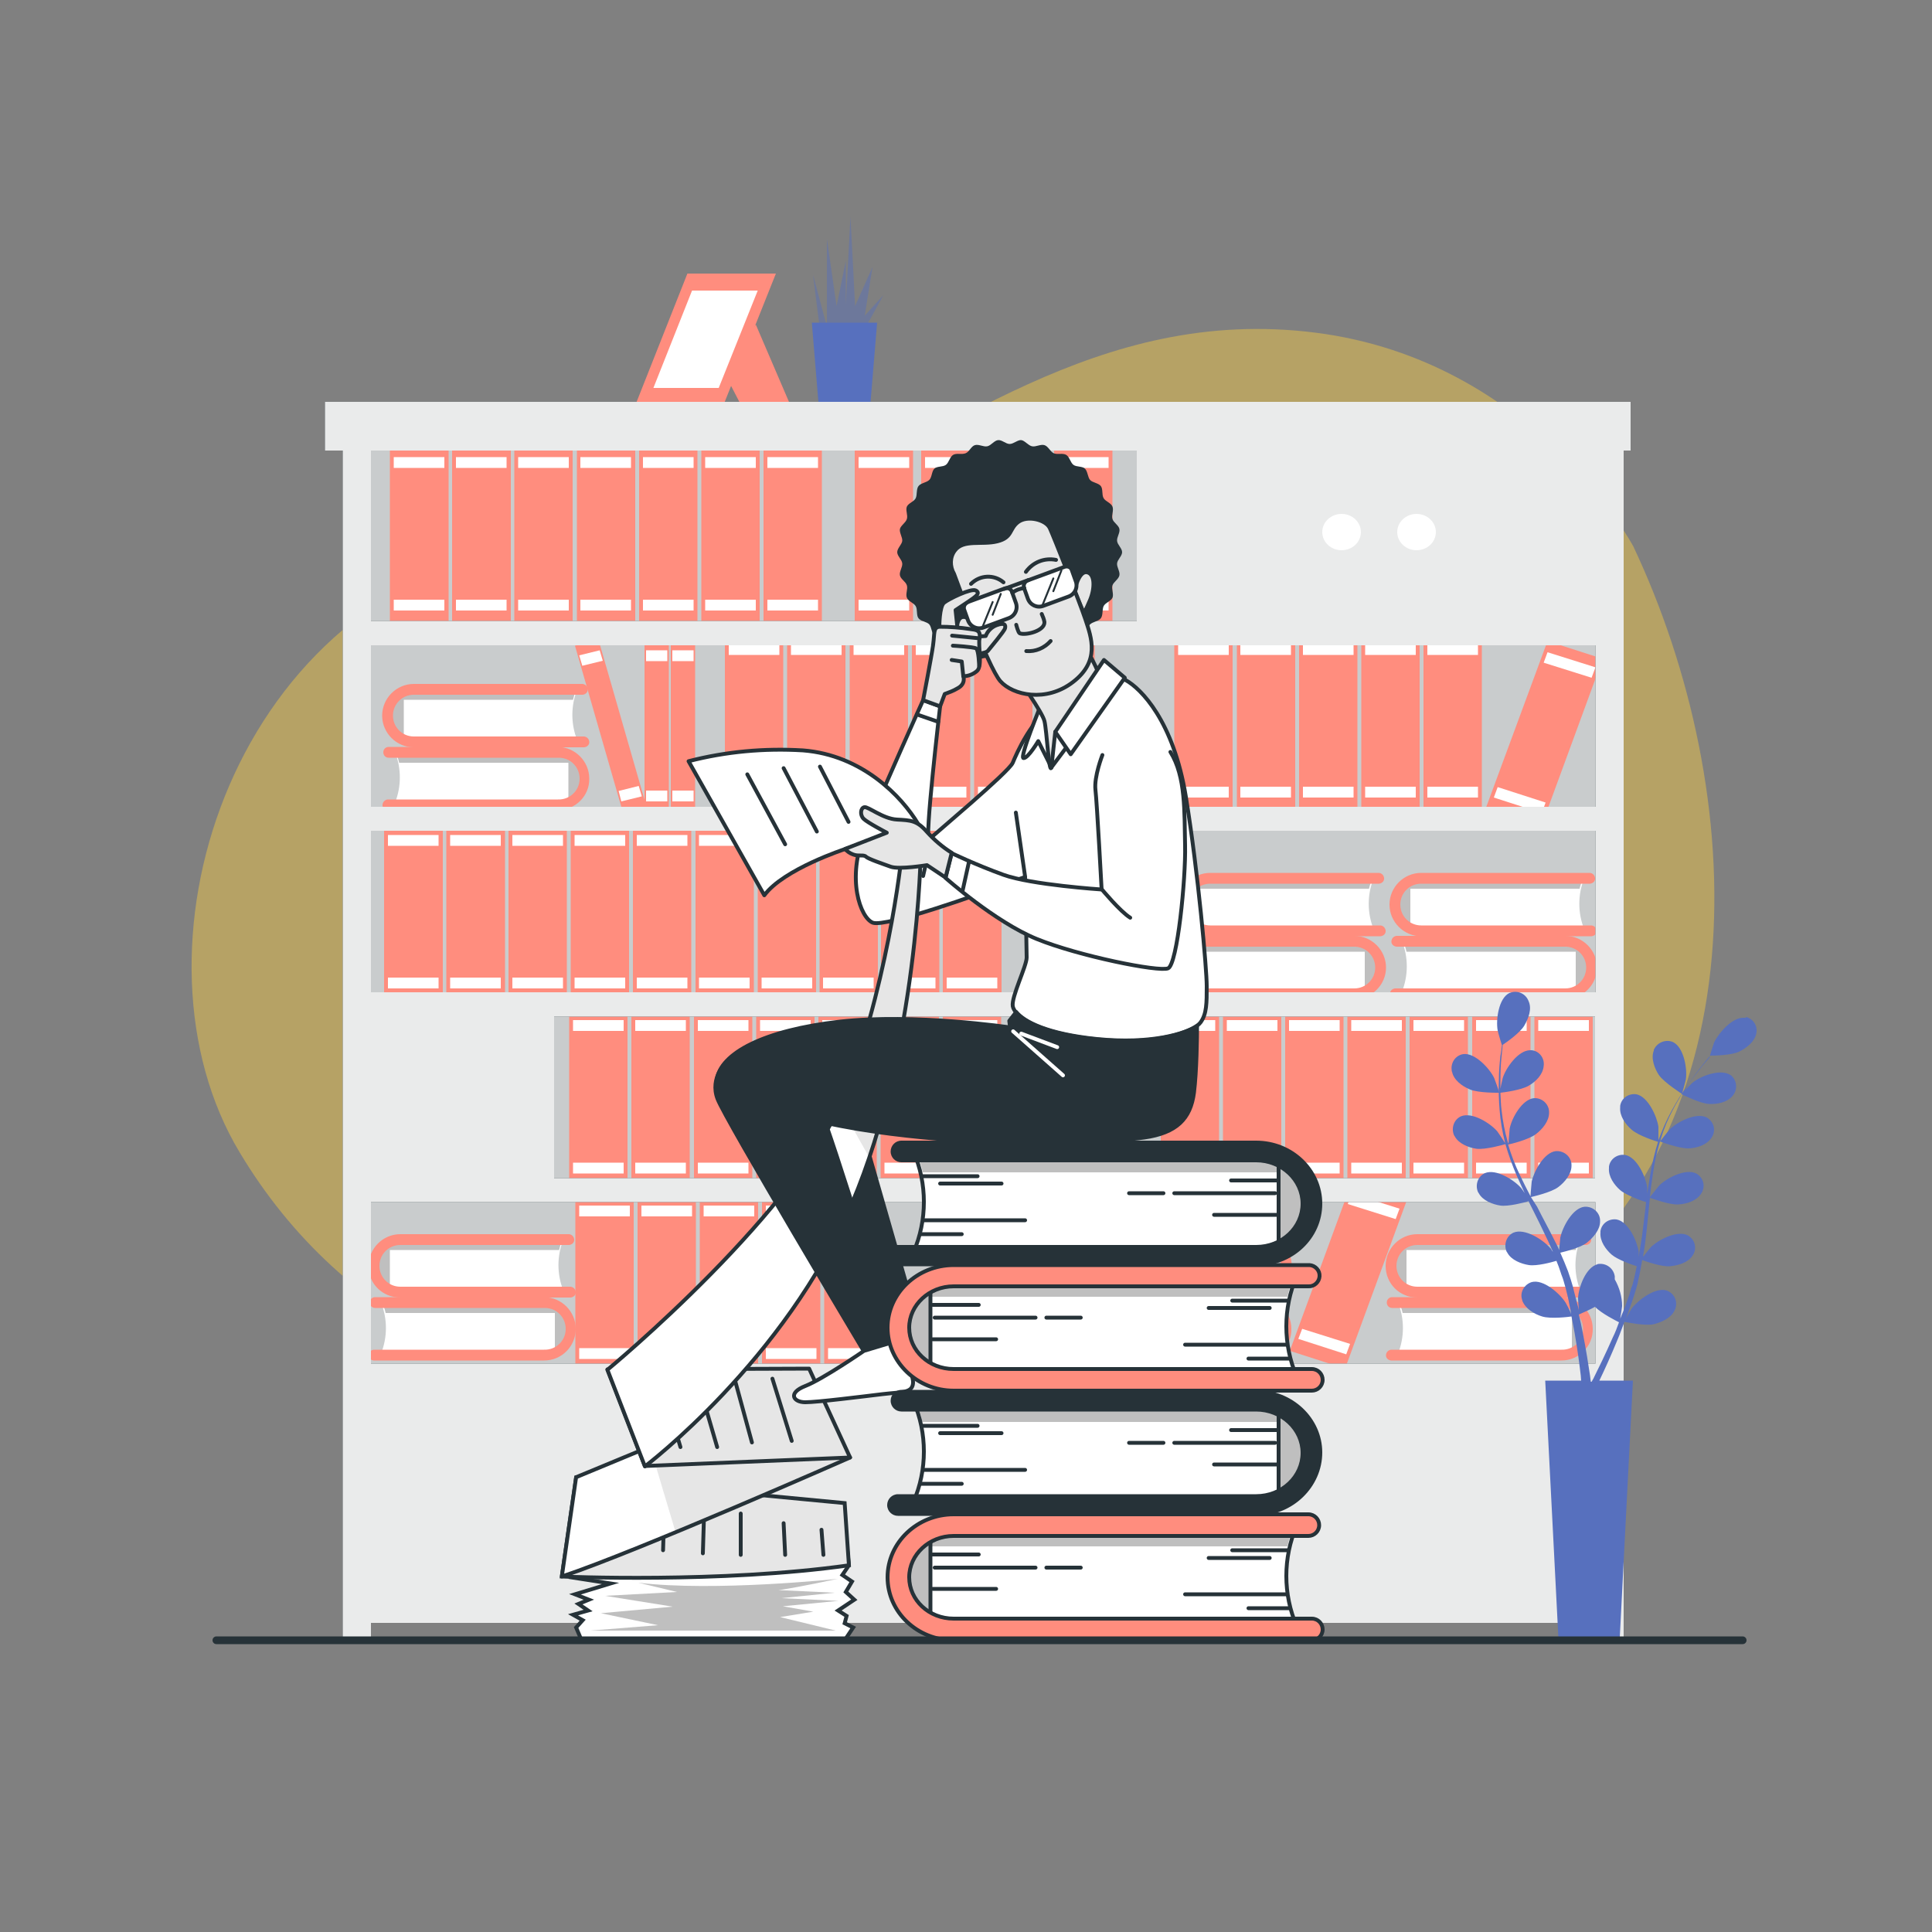<?xml version="1.0" encoding="utf-8"?>
<!-- Generator: Adobe Illustrator 25.0.0, SVG Export Plug-In . SVG Version: 6.00 Build 0)  -->
<svg version="1.1" id="Calque_1" xmlns="http://www.w3.org/2000/svg" xmlns:xlink="http://www.w3.org/1999/xlink" x="0px" y="0px"
	 viewBox="0 0 500 500" style="enable-background:new 0 0 500 500;" xml:space="preserve">
<rect x="0" y="0" width="500" height="500" fill="#808080" stroke="none"/>
<style type="text/css">
	.st0{opacity:0.43;fill:#FDCF41;enable-background:new    ;}
	.st1{opacity:0.45;fill:#5770BE;enable-background:new    ;}
	.st2{fill:#5770BE;}
	.st3{fill:#FF8D7E;}
	.st4{fill:#FFFFFF;}
	.st5{fill:#263238;}
	.st6{opacity:0.75;fill:#FFFFFF;enable-background:new    ;}
	.st7{opacity:0.25;enable-background:new    ;}
	.st8{opacity:0.9;fill:#FFFFFF;enable-background:new    ;}
	.st9{fill:#FFFFFF;stroke:#263238;stroke-linecap:round;stroke-miterlimit:10;}
	.st10{clip-path:url(#SVGID_2_);}
	.st11{opacity:0.1;enable-background:new    ;}
	.st12{fill:none;stroke:#263238;stroke-linecap:round;stroke-miterlimit:10;}
	.st13{fill:none;stroke:#263238;stroke-linecap:round;stroke-linejoin:round;}
	.st14{clip-path:url(#SVGID_4_);}
	.st15{clip-path:url(#SVGID_6_);}
	.st16{fill:#263238;stroke:#263238;stroke-linecap:round;stroke-linejoin:round;}
	.st17{fill:#FFFFFF;stroke:#263238;stroke-linecap:round;stroke-linejoin:round;}
	.st18{clip-path:url(#SVGID_8_);}
	.st19{clip-path:url(#SVGID_10_);}
	.st20{clip-path:url(#SVGID_12_);}
	.st21{clip-path:url(#SVGID_14_);}
	.st22{fill:none;stroke:#263238;stroke-width:0.5;stroke-linecap:round;stroke-linejoin:round;}
	.st23{clip-path:url(#SVGID_16_);}
	.st24{clip-path:url(#SVGID_18_);}
	.st25{clip-path:url(#SVGID_20_);}
	.st26{clip-path:url(#SVGID_22_);}
	.st27{fill:none;stroke:#FFFFFF;stroke-linecap:round;stroke-linejoin:round;}
	.st28{clip-path:url(#SVGID_24_);}
	.st29{fill:#FF8D7E;stroke:#263238;stroke-linecap:round;stroke-linejoin:round;}
	.st30{fill:none;stroke:#263238;stroke-width:2;stroke-linecap:round;stroke-linejoin:round;}
</style>
<g id="freepik--background-simple--inject-483">
	<path class="st0" d="M422.7,141.4c0,0-25.6-48.1-82.2-55.3s-96.1,27.6-137.7,45.5c-21.8,9.3-46.7,5.7-69.8,10.2
		c-74,14.4-101.9,105-71,156.4c26.7,44.6,73.7,67.8,145.2,73.1s121.7,11.6,185.7-32.1S452.6,204.7,422.7,141.4z"/>
</g>
<g id="freepik--Bookshelf--inject-483">
	<polygon class="st1" points="212.4,86.9 210.4,71.1 214,84.5 214,61.8 216.5,79.2 218.9,67.5 218.9,78.8 220.1,56.1 221.3,79.2 
		225.8,69.1 223.8,81.7 228.6,76.4 221.7,89 	"/>
	<polygon class="st2" points="225.3,104 211.8,104 210.1,83.5 227,83.5 	"/>
	<polygon class="st3" points="195.6,84 204.4,104.5 191.6,104.5 187.2,96 	"/>
	<polygon class="st3" points="200.8,70.8 177.9,70.8 164.4,104.9 187.2,104.9 	"/>
	<polygon class="st4" points="196.1,75.2 179.1,75.2 169.1,100.4 186,100.4 	"/>
	<rect x="91.8" y="110.8" class="st5" width="325.2" height="260.7"/>
	<rect x="91.8" y="110.8" class="st6" width="325.2" height="260.7"/>
	<rect x="100.9" y="115.5" class="st3" width="15.2" height="46.1"/>
	<rect x="101.9" y="118.3" class="st4" width="13.1" height="2.8"/>
	<rect x="101.9" y="155.2" class="st4" width="13.1" height="2.8"/>
	<rect x="117" y="115.5" class="st3" width="15.2" height="46.1"/>
	<rect x="118" y="118.3" class="st4" width="13.1" height="2.8"/>
	<rect x="118" y="155.2" class="st4" width="13.1" height="2.8"/>
	<rect x="133.1" y="115.5" class="st3" width="15.1" height="46.1"/>
	<rect x="134.1" y="118.3" class="st4" width="13.1" height="2.8"/>
	<rect x="134.1" y="155.2" class="st4" width="13.1" height="2.8"/>
	<rect x="149.3" y="115.5" class="st3" width="15.1" height="46.1"/>
	<rect x="150.2" y="118.3" class="st4" width="13.1" height="2.8"/>
	<rect x="150.2" y="155.2" class="st4" width="13.1" height="2.8"/>
	<rect x="165.4" y="115.5" class="st3" width="15.1" height="46.1"/>
	<rect x="166.4" y="118.3" class="st4" width="13.1" height="2.8"/>
	<rect x="166.4" y="155.2" class="st4" width="13.1" height="2.8"/>
	<rect x="181.5" y="115.5" class="st3" width="15.1" height="46.1"/>
	<rect x="182.5" y="118.3" class="st4" width="13.1" height="2.8"/>
	<rect x="182.5" y="155.2" class="st4" width="13.1" height="2.8"/>
	<rect x="187.6" y="164" class="st3" width="15.1" height="46.1"/>
	<rect x="188.6" y="166.7" class="st4" width="13.1" height="2.8"/>
	<rect x="188.6" y="203.6" class="st4" width="13.1" height="2.8"/>
	<rect x="203.7" y="164" class="st3" width="15.1" height="46.1"/>
	<rect x="204.7" y="166.7" class="st4" width="13.1" height="2.8"/>
	<rect x="204.7" y="203.6" class="st4" width="13.1" height="2.8"/>
	<rect x="219.9" y="164" class="st3" width="15.1" height="46.1"/>
	<rect x="220.9" y="166.7" class="st4" width="13.1" height="2.8"/>
	<rect x="220.9" y="203.6" class="st4" width="13.1" height="2.8"/>
	<rect x="236" y="164" class="st3" width="15.1" height="46.1"/>
	<rect x="237" y="166.7" class="st4" width="13.1" height="2.8"/>
	<rect x="237" y="203.6" class="st4" width="13.1" height="2.8"/>
	<rect x="252.1" y="164" class="st3" width="15.1" height="46.1"/>
	<rect x="253.1" y="166.7" class="st4" width="13.1" height="2.8"/>
	<rect x="253.1" y="203.6" class="st4" width="13.1" height="2.8"/>
	<rect x="268.2" y="164" class="st3" width="15.1" height="46.1"/>
	<rect x="269.2" y="166.7" class="st4" width="13.1" height="2.8"/>
	<rect x="269.2" y="203.6" class="st4" width="13.1" height="2.8"/>
	<rect x="303.9" y="164" class="st3" width="15.1" height="46.1"/>
	<rect x="304.9" y="166.7" class="st4" width="13.1" height="2.8"/>
	<rect x="304.9" y="203.6" class="st4" width="13.1" height="2.8"/>
	<rect x="320.1" y="164" class="st3" width="15.1" height="46.1"/>
	<rect x="321" y="166.7" class="st4" width="13.1" height="2.8"/>
	<rect x="321" y="203.6" class="st4" width="13.1" height="2.8"/>
	<rect x="336.2" y="164" class="st3" width="15.1" height="46.1"/>
	<rect x="337.2" y="166.7" class="st4" width="13.1" height="2.8"/>
	<rect x="337.2" y="203.6" class="st4" width="13.1" height="2.8"/>
	<rect x="352.3" y="164" class="st3" width="15.1" height="46.1"/>
	<rect x="353.3" y="166.7" class="st4" width="13.1" height="2.8"/>
	<rect x="353.3" y="203.6" class="st4" width="13.1" height="2.8"/>
	<rect x="368.4" y="164" class="st3" width="15.1" height="46.1"/>
	<rect x="369.4" y="166.7" class="st4" width="13.1" height="2.8"/>
	<rect x="369.4" y="203.6" class="st4" width="13.1" height="2.8"/>
	<polygon class="st3" points="398.8,214.1 384.4,209.5 400.5,165.9 414.8,170.5 	"/>
	<polygon class="st4" points="411.9,175.4 399.5,171.5 400.5,168.8 412.9,172.7 	"/>
	<polygon class="st4" points="399,210.4 386.6,206.4 387.6,203.7 400,207.7 	"/>
	<polygon class="st3" points="348.1,354.2 333.8,349.6 349.8,306 364.1,310.6 	"/>
	<polygon class="st4" points="361.2,315.5 348.8,311.6 349.8,308.9 362.2,312.8 	"/>
	<polygon class="st4" points="348.4,350.5 336,346.5 337,343.9 349.4,347.8 	"/>
	<rect x="197.6" y="115.5" class="st3" width="15.1" height="46.1"/>
	<rect x="198.6" y="118.3" class="st4" width="13.1" height="2.8"/>
	<rect x="198.6" y="155.2" class="st4" width="13.1" height="2.8"/>
	<rect x="99.4" y="213.3" class="st3" width="15.2" height="46.1"/>
	<rect x="100.4" y="216.1" class="st4" width="13.1" height="2.8"/>
	<rect x="100.4" y="253" class="st4" width="13.1" height="2.8"/>
	<rect x="115.5" y="213.3" class="st3" width="15.2" height="46.1"/>
	<rect x="116.5" y="216.1" class="st4" width="13.1" height="2.8"/>
	<rect x="116.5" y="253" class="st4" width="13.1" height="2.8"/>
	<rect x="131.6" y="213.3" class="st3" width="15.1" height="46.1"/>
	<rect x="132.6" y="216.1" class="st4" width="13.1" height="2.8"/>
	<rect x="132.6" y="253" class="st4" width="13.1" height="2.8"/>
	<rect x="147.7" y="213.3" class="st3" width="15.1" height="46.1"/>
	<rect x="148.7" y="216.1" class="st4" width="13.1" height="2.8"/>
	<rect x="148.7" y="253" class="st4" width="13.1" height="2.8"/>
	<rect x="163.8" y="213.3" class="st3" width="15.1" height="46.1"/>
	<rect x="164.8" y="216.1" class="st4" width="13.1" height="2.8"/>
	<rect x="164.8" y="253" class="st4" width="13.1" height="2.8"/>
	<rect x="148.9" y="309.2" class="st3" width="15.1" height="46.1"/>
	<rect x="149.9" y="312" class="st4" width="13.1" height="2.8"/>
	<rect x="149.9" y="348.9" class="st4" width="13.1" height="2.8"/>
	<rect x="165" y="309.2" class="st3" width="15.1" height="46.1"/>
	<rect x="166" y="312" class="st4" width="13.1" height="2.8"/>
	<rect x="166" y="348.9" class="st4" width="13.1" height="2.8"/>
	<rect x="181.1" y="309.2" class="st3" width="15.1" height="46.1"/>
	<rect x="182.1" y="312" class="st4" width="13.1" height="2.8"/>
	<rect x="182.1" y="348.9" class="st4" width="13.1" height="2.8"/>
	<rect x="197.2" y="309.2" class="st3" width="15.1" height="46.1"/>
	<rect x="198.2" y="312" class="st4" width="13.1" height="2.8"/>
	<rect x="198.2" y="348.9" class="st4" width="13.1" height="2.8"/>
	<rect x="213.3" y="309.2" class="st3" width="15.1" height="46.1"/>
	<rect x="214.3" y="312" class="st4" width="13.1" height="2.8"/>
	<rect x="214.3" y="348.9" class="st4" width="13.1" height="2.8"/>
	<rect x="180" y="213.3" class="st3" width="15.1" height="46.1"/>
	<rect x="180.9" y="216.1" class="st4" width="13.1" height="2.8"/>
	<rect x="180.9" y="253" class="st4" width="13.1" height="2.8"/>
	<rect x="196.1" y="213.3" class="st3" width="15.1" height="46.1"/>
	<rect x="197.1" y="216.1" class="st4" width="13.1" height="2.8"/>
	<rect x="197.1" y="253" class="st4" width="13.1" height="2.8"/>
	<rect x="212.1" y="213.3" class="st3" width="15.1" height="46.1"/>
	<rect x="213" y="216.1" class="st4" width="13.1" height="2.8"/>
	<rect x="213" y="253" class="st4" width="13.1" height="2.8"/>
	<rect x="228" y="213.3" class="st3" width="15.1" height="46.1"/>
	<rect x="229" y="216.1" class="st4" width="13.1" height="2.8"/>
	<rect x="229" y="253" class="st4" width="13.1" height="2.8"/>
	<polygon class="st3" points="285.7,256.4 271.2,260.5 257,216.3 271.5,212.3 	"/>
	<polygon class="st4" points="272.2,217.9 259.7,221.4 258.8,218.7 271.3,215.2 	"/>
	<polygon class="st4" points="283.6,253.3 271.1,256.8 270.2,254.1 282.8,250.6 	"/>
	<rect x="244" y="213.3" class="st3" width="15.2" height="46.1"/>
	<rect x="245" y="216.1" class="st4" width="13.1" height="2.8"/>
	<rect x="245" y="253" class="st4" width="13.1" height="2.8"/>
	<rect x="147.3" y="261.3" class="st3" width="15.1" height="46.1"/>
	<rect x="148.3" y="264" class="st4" width="13.1" height="2.8"/>
	<rect x="148.3" y="300.9" class="st4" width="13.1" height="2.8"/>
	<rect x="163.4" y="261.3" class="st3" width="15.1" height="46.1"/>
	<rect x="164.4" y="264" class="st4" width="13.1" height="2.8"/>
	<rect x="164.4" y="300.9" class="st4" width="13.1" height="2.8"/>
	<rect x="179.6" y="261.3" class="st3" width="15.1" height="46.1"/>
	<rect x="180.6" y="264" class="st4" width="13.1" height="2.8"/>
	<rect x="180.6" y="300.9" class="st4" width="13.1" height="2.8"/>
	<rect x="195.7" y="261.3" class="st3" width="15.1" height="46.1"/>
	<rect x="196.7" y="264" class="st4" width="13.1" height="2.8"/>
	<rect x="196.7" y="300.9" class="st4" width="13.1" height="2.8"/>
	<rect x="211.8" y="261.3" class="st3" width="15.1" height="46.1"/>
	<rect x="212.8" y="264" class="st4" width="13.1" height="2.8"/>
	<rect x="212.8" y="300.9" class="st4" width="13.1" height="2.8"/>
	<rect x="227.9" y="261.3" class="st3" width="15.1" height="46.1"/>
	<rect x="228.9" y="264" class="st4" width="13.1" height="2.8"/>
	<rect x="228.9" y="300.9" class="st4" width="13.1" height="2.8"/>
	<rect x="244" y="261.3" class="st3" width="15.1" height="46.1"/>
	<rect x="245" y="264" class="st4" width="13.1" height="2.8"/>
	<rect x="245" y="300.9" class="st4" width="13.1" height="2.8"/>
	<rect x="300.4" y="261.3" class="st3" width="15.1" height="46.1"/>
	<rect x="301.4" y="264" class="st4" width="13.1" height="2.8"/>
	<rect x="301.4" y="300.9" class="st4" width="13.1" height="2.8"/>
	<rect x="316.5" y="261.3" class="st3" width="15.1" height="46.1"/>
	<rect x="317.5" y="264" class="st4" width="13.1" height="2.8"/>
	<rect x="317.5" y="300.9" class="st4" width="13.1" height="2.8"/>
	<rect x="332.6" y="261.3" class="st3" width="15.1" height="46.1"/>
	<rect x="333.6" y="264" class="st4" width="13.1" height="2.8"/>
	<rect x="333.6" y="300.9" class="st4" width="13.1" height="2.8"/>
	<rect x="348.7" y="261.3" class="st3" width="15.1" height="46.1"/>
	<rect x="349.7" y="264" class="st4" width="13.1" height="2.8"/>
	<rect x="349.7" y="300.9" class="st4" width="13.1" height="2.8"/>
	<rect x="364.8" y="261.3" class="st3" width="15.1" height="46.1"/>
	<rect x="365.8" y="264" class="st4" width="13.1" height="2.8"/>
	<rect x="365.8" y="300.9" class="st4" width="13.1" height="2.8"/>
	<rect x="381" y="261.3" class="st3" width="15.1" height="46.1"/>
	<rect x="382" y="264" class="st4" width="13.1" height="2.8"/>
	<rect x="382" y="300.9" class="st4" width="13.1" height="2.8"/>
	<rect x="397.1" y="261.3" class="st3" width="15.1" height="46.1"/>
	<rect x="398.1" y="264" class="st4" width="13.1" height="2.8"/>
	<rect x="398.1" y="300.9" class="st4" width="13.1" height="2.8"/>
	<rect x="221.2" y="115.5" class="st3" width="15.1" height="46.1"/>
	<rect x="222.2" y="118.3" class="st4" width="13.1" height="2.8"/>
	<rect x="222.2" y="155.2" class="st4" width="13.1" height="2.8"/>
	<rect x="238.4" y="115.5" class="st3" width="15.1" height="46.1"/>
	<rect x="239.4" y="118.3" class="st4" width="13.1" height="2.8"/>
	<rect x="239.4" y="155.2" class="st4" width="13.1" height="2.8"/>
	<rect x="255.6" y="115.5" class="st3" width="15.1" height="46.1"/>
	<rect x="256.6" y="118.3" class="st4" width="13.1" height="2.8"/>
	<rect x="256.6" y="155.2" class="st4" width="13.1" height="2.8"/>
	<rect x="272.8" y="115.5" class="st3" width="15.1" height="46.1"/>
	<rect x="273.8" y="118.3" class="st4" width="13.1" height="2.8"/>
	<rect x="273.8" y="155.2" class="st4" width="13.1" height="2.8"/>
	<polygon class="st3" points="167.5,209.4 161.4,210.9 148.8,167.1 154.9,165.6 	"/>
	<polygon class="st4" points="156,171 150.7,172.3 149.9,169.6 155.2,168.3 	"/>
	<polygon class="st4" points="166.1,206.1 160.8,207.4 160.1,204.7 165.3,203.4 	"/>
	<rect x="166.8" y="165.6" class="st3" width="6.3" height="45.4"/>
	<rect x="167.2" y="168.3" class="st4" width="5.5" height="2.8"/>
	<rect x="167.2" y="204.6" class="st4" width="5.5" height="2.8"/>
	<rect x="173.6" y="165.6" class="st3" width="6.3" height="45.4"/>
	<rect x="174" y="168.3" class="st4" width="5.5" height="2.8"/>
	<rect x="174" y="204.6" class="st4" width="5.5" height="2.8"/>
	<path class="st4" d="M102.2,194.6c1.7,4.2,1.7,9,0,13.2h43.9c0,0,5.4-1.4,5.4-6.6c-0.7-2.9-2.6-5.2-5.3-6.5L102.2,194.6z"/>
	<path class="st7" d="M148.1,195.8c-1.9-1.1-3.7-1-5.9-1h-4.1h-10.8l-21-0.1c-0.3,0-3.8,0.3-3.9,0c0.4,0.9,0.7,1.8,0.9,2.7h43.8v10
		c2.6-1,4.3-3.4,4.4-6.2c0.1-2.2-1-4.2-2.9-5.2L148.1,195.8z"/>
	<path class="st3" d="M144.4,209.7h-44.1c-0.8-0.1-1.4-0.7-1.3-1.5c0.1-0.7,0.6-1.2,1.3-1.3h44.1c3,0.1,5.5-2.2,5.6-5.2
		s-2.2-5.5-5.2-5.6c-0.2,0-0.3,0-0.5,0h-43.7c-0.8,0-1.4-0.6-1.4-1.4c0-0.8,0.6-1.4,1.4-1.4l0,0h43.7c4.5,0,8.2,3.7,8.2,8.2
		C152.6,206,148.9,209.6,144.4,209.7z"/>
	<path class="st4" d="M149.4,178.4c-1.7,4.2-1.7,9,0,13.2h-43.9c0,0-5.4-1.4-5.4-6.6c0.7-2.9,2.6-5.2,5.3-6.5L149.4,178.4z"/>
	<path class="st7" d="M103.4,179.5c1.9-1.1,3.7-1,5.9-1h4.2h10.8l21-0.1c0.3,0,3.8,0.3,3.9,0c-0.4,0.9-0.7,1.8-0.9,2.7h-43.8v10.1
		c-2.6-1-4.3-3.4-4.4-6.2c-0.1-2.2,1-4.2,2.9-5.2L103.4,179.5z"/>
	<path class="st3" d="M107.1,193.4h44.1c0.8-0.1,1.4-0.7,1.3-1.5c-0.1-0.7-0.6-1.2-1.3-1.3h-44.1c-3,0-5.4-2.4-5.4-5.4
		s2.4-5.4,5.4-5.4h43.7c0.8-0.1,1.4-0.7,1.3-1.5c-0.1-0.7-0.6-1.2-1.3-1.3h-43.7c-4.5,0-8.2,3.7-8.2,8.2
		C98.9,189.7,102.6,193.4,107.1,193.4z"/>
	<path class="st4" d="M362.8,243.5c1.7,4.2,1.7,9,0,13.2h43.9c0,0,5.4-1.4,5.4-6.6c-0.7-2.9-2.6-5.2-5.3-6.5L362.8,243.5z"/>
	<path class="st7" d="M408.8,244.7c-1.9-1.1-3.7-1-5.9-1h-4.1H388l-21-0.1c-0.3,0-3.8,0.3-3.9,0c0.4,0.9,0.7,1.8,0.9,2.7h43.8v10
		c2.6-1,4.3-3.4,4.4-6.2c0.1-2.2-1-4.2-2.9-5.2L408.8,244.7z"/>
	<path class="st3" d="M405.1,258.6H361c-0.8-0.1-1.4-0.7-1.3-1.5c0.1-0.7,0.6-1.2,1.3-1.3h44.1c3,0,5.4-2.4,5.4-5.4
		s-2.4-5.4-5.4-5.4h-43.7c-0.8-0.1-1.4-0.7-1.3-1.5c0.1-0.7,0.6-1.2,1.3-1.3h43.7c4.5,0,8.2,3.7,8.2,8.2
		C413.3,254.9,409.6,258.5,405.1,258.6L405.1,258.6z"/>
	<path class="st4" d="M410,227.3c-1.7,4.2-1.7,9,0,13.2h-43.9c0,0-5.4-1.4-5.4-6.6c0.7-2.9,2.6-5.2,5.3-6.5L410,227.3z"/>
	<path class="st7" d="M364,228.4c1.9-1.1,3.7-1,5.9-1h4.1h10.8l21-0.1c0.3,0,3.8,0.3,3.9,0c-0.4,0.9-0.7,1.8-0.9,2.7H365v10.1
		c-2.6-1-4.3-3.4-4.4-6.2c-0.1-2.2,1-4.2,2.9-5.2L364,228.4z"/>
	<path class="st3" d="M367.8,242.3h44.1c0.8-0.1,1.4-0.7,1.3-1.5c-0.1-0.7-0.6-1.2-1.3-1.3h-44.1c-3,0-5.4-2.4-5.4-5.4
		s2.4-5.4,5.4-5.4h43.7c0.8-0.1,1.4-0.7,1.3-1.5c-0.1-0.7-0.6-1.2-1.3-1.3h-43.7c-4.5,0-8.2,3.7-8.2,8.2
		C359.6,238.6,363.3,242.3,367.8,242.3z"/>
	<path class="st4" d="M361.8,337.1c1.7,4.2,1.7,9,0,13.2h43.9c0,0,5.4-1.4,5.4-6.6c-0.7-2.9-2.6-5.2-5.3-6.5L361.8,337.1z"/>
	<path class="st7" d="M407.8,338.2c-1.9-1.1-3.7-1-5.9-1h-4.2H387l-21-0.1c-0.4,0-3.8,0.3-3.9,0c0.4,0.9,0.7,1.8,0.9,2.7h43.8v10.1
		c2.6-1,4.3-3.4,4.4-6.2c0.1-2.2-1-4.2-2.9-5.2L407.8,338.2z"/>
	<path class="st3" d="M404.1,352.1H360c-0.8-0.1-1.4-0.7-1.3-1.5c0.1-0.7,0.6-1.2,1.3-1.3h44.1c3,0.1,5.5-2.2,5.6-5.2
		s-2.2-5.5-5.2-5.6c-0.2,0-0.3,0-0.5,0h-43.7c-0.8,0-1.4-0.6-1.4-1.4s0.6-1.4,1.4-1.4H404c4.5,0,8.2,3.7,8.2,8.2
		C412.3,348.4,408.6,352.1,404.1,352.1L404.1,352.1z"/>
	<path class="st4" d="M409,320.8c-1.7,4.2-1.7,9,0,13.2h-43.9c0,0-5.4-1.4-5.4-6.6c0.7-2.8,2.6-5.2,5.3-6.4L409,320.8z"/>
	<path class="st7" d="M363,321.9c1.9-1.1,3.7-1,5.9-1h4.1h10.8l21-0.1c0.3,0,3.8,0.3,3.9,0c-0.4,0.9-0.7,1.8-0.9,2.7H364v10.1
		c-2.6-1-4.3-3.4-4.4-6.2c-0.1-2.2,1-4.2,2.9-5.2L363,321.9z"/>
	<path class="st3" d="M366.8,335.8h44.1c0.8-0.1,1.4-0.7,1.3-1.5c-0.1-0.7-0.6-1.2-1.3-1.3h-44.1c-3,0-5.4-2.4-5.4-5.4
		s2.4-5.4,5.4-5.4l0,0h43.7c0.8-0.1,1.4-0.7,1.3-1.5c-0.1-0.7-0.6-1.2-1.3-1.3h-43.7c-4.5,0-8.2,3.7-8.2,8.2
		C358.6,332.2,362.2,335.8,366.8,335.8L366.8,335.8z"/>
	<path class="st4" d="M283.9,337.1c1.7,4.2,1.7,9,0,13.2h43.9c0,0,5.4-1.4,5.4-6.6c-0.7-2.9-2.6-5.2-5.3-6.5L283.9,337.1z"/>
	<path class="st7" d="M329.9,338.2c-1.9-1.1-3.7-1-5.9-1h-4.1h-10.8l-21-0.1c-0.4,0-3.8,0.3-3.9,0c0.4,0.9,0.7,1.8,0.9,2.7h43.8
		v10.1c2.6-1,4.3-3.4,4.4-6.2c0.1-2.2-1-4.2-2.9-5.2L329.9,338.2z"/>
	<path class="st3" d="M326.1,352.1H282c-0.8-0.1-1.4-0.7-1.3-1.5c0.1-0.7,0.6-1.2,1.3-1.3h44.1c3,0.1,5.5-2.2,5.6-5.2
		s-2.2-5.5-5.2-5.6c-0.2,0-0.3,0-0.5,0h-43.7c-0.8,0-1.4-0.6-1.4-1.4s0.6-1.4,1.4-1.4H326c4.5,0,8.2,3.7,8.2,8.2
		C334.3,348.4,330.7,352.1,326.1,352.1L326.1,352.1z"/>
	<path class="st4" d="M283.9,320.8c1.7,4.2,1.7,9,0,13.2h43.9c0,0,5.4-1.4,5.4-6.6c-0.7-2.8-2.6-5.2-5.3-6.4L283.9,320.8z"/>
	<path class="st7" d="M329.9,321.9c-1.9-1.1-3.7-1-5.9-1h-4.1h-10.8l-21-0.1c-0.4,0-3.8,0.3-3.9,0c0.4,0.9,0.7,1.8,0.9,2.7h43.8
		v10.1c2.6-1,4.3-3.4,4.4-6.2c0.1-2.2-1-4.2-2.9-5.2L329.9,321.9z"/>
	<path class="st3" d="M326.1,335.8H282c-0.8-0.1-1.4-0.7-1.3-1.5c0.1-0.7,0.6-1.2,1.3-1.3h44.1c3,0,5.4-2.4,5.4-5.4
		s-2.4-5.4-5.4-5.4l0,0h-43.7c-0.8-0.1-1.4-0.7-1.3-1.5c0.1-0.7,0.6-1.2,1.3-1.3h43.7c4.5,0,8.2,3.7,8.2,8.2
		C334.3,332.2,330.7,335.8,326.1,335.8L326.1,335.8z"/>
	<path class="st4" d="M98.6,337.1c1.7,4.2,1.7,9,0,13.2h43.9c0,0,5.4-1.4,5.4-6.6c-0.7-2.9-2.6-5.2-5.3-6.5L98.6,337.1z"/>
	<path class="st7" d="M144.6,338.2c-1.9-1.1-3.7-1-5.9-1h-4.1h-10.8l-21-0.1c-0.3,0-3.8,0.3-3.9,0c0.4,0.9,0.7,1.8,0.9,2.7h43.8
		v10.1c2.6-1,4.3-3.4,4.4-6.2c0.1-2.2-1-4.2-2.9-5.2L144.6,338.2z"/>
	<path class="st3" d="M140.8,352.1H96.7c-0.8-0.1-1.4-0.7-1.3-1.5c0.1-0.7,0.6-1.2,1.3-1.3h44.1c3,0.1,5.5-2.2,5.6-5.2
		s-2.2-5.5-5.2-5.6c-0.2,0-0.3,0-0.5,0H97.1c-0.8,0-1.4-0.6-1.4-1.4s0.6-1.4,1.4-1.4h43.7c4.5,0,8.2,3.7,8.2,8.2
		C149,348.4,145.4,352.1,140.8,352.1L140.8,352.1z"/>
	<path class="st4" d="M145.8,320.8c-1.7,4.2-1.7,9,0,13.2h-43.9c0,0-5.4-1.4-5.4-6.6c0.7-2.9,2.6-5.2,5.3-6.5L145.8,320.8z"/>
	<path class="st7" d="M99.8,321.9c1.9-1.1,3.7-1,5.9-1h4.2h10.8l21-0.1c0.3,0,3.8,0.3,3.9,0c-0.4,0.9-0.7,1.8-0.9,2.7h-43.8v10.1
		c-2.6-1-4.3-3.4-4.4-6.2c-0.1-2.2,1-4.2,2.9-5.2L99.8,321.9z"/>
	<path class="st3" d="M103.6,335.8h44.1c0.8-0.1,1.4-0.7,1.3-1.5c-0.1-0.7-0.6-1.2-1.3-1.3h-44.1c-3,0-5.4-2.4-5.4-5.4
		s2.4-5.4,5.4-5.4l0,0h43.7c0.8-0.1,1.4-0.7,1.3-1.5c-0.1-0.7-0.6-1.2-1.3-1.3h-43.7c-4.5,0-8.2,3.7-8.2,8.2
		C95.3,332.2,99,335.8,103.6,335.8L103.6,335.8z"/>
	<path class="st4" d="M308.3,243.5c1.7,4.2,1.7,9,0,13.2h43.9c0,0,5.4-1.4,5.4-6.6c-0.7-2.9-2.6-5.2-5.3-6.5L308.3,243.5z"/>
	<path class="st7" d="M354.2,244.7c-1.9-1.1-3.7-1-5.9-1h-4.1h-10.8l-21-0.1c-0.3,0-3.7,0.3-3.9,0c0.4,0.9,0.7,1.8,0.9,2.7h43.8v10
		c2.6-1,4.3-3.4,4.4-6.2c0.1-2.2-1-4.2-2.9-5.2L354.2,244.7z"/>
	<path class="st3" d="M350.5,258.6h-44.1c-0.8-0.1-1.4-0.7-1.3-1.5c0.1-0.7,0.6-1.2,1.3-1.3h44.1c3,0,5.4-2.4,5.4-5.4
		s-2.4-5.4-5.4-5.4h-43.7c-0.8-0.1-1.4-0.7-1.3-1.5c0.1-0.7,0.6-1.2,1.3-1.3h43.7c4.5,0,8.2,3.7,8.2,8.2
		C358.7,254.9,355,258.5,350.5,258.6z"/>
	<path class="st4" d="M355.5,227.3c-1.7,4.2-1.7,9,0,13.2h-43.9c0,0-5.4-1.4-5.4-6.6c0.7-2.9,2.6-5.2,5.3-6.5L355.5,227.3z"/>
	<path class="st7" d="M309.5,228.4c1.9-1.1,3.7-1,5.9-1h4.1h10.8l21-0.1c0.3,0,3.7,0.3,3.9,0c-0.4,0.9-0.7,1.8-0.9,2.7h-43.8v10.1
		c-2.6-1-4.3-3.4-4.4-6.2c-0.1-2.2,1-4.2,2.9-5.2L309.5,228.4z"/>
	<path class="st3" d="M313.2,242.3h44.1c0.8-0.1,1.4-0.7,1.3-1.5c-0.1-0.7-0.6-1.2-1.3-1.3h-44.1c-3,0-5.4-2.4-5.4-5.4
		s2.4-5.4,5.4-5.4h43.7c0.8-0.1,1.4-0.7,1.3-1.5c-0.1-0.7-0.6-1.2-1.3-1.3h-43.7c-4.5,0-8.2,3.7-8.2,8.2S308.7,242.3,313.2,242.3z"
		/>
	<path class="st5" d="M422,104H84.1v12.6h4.6v307.5H96V420h316.9v4.1h7.3V116.6h1.8L422,104L422,104z M143.4,263.1h269.4v41.8H143.4
		V263.1z M96,256.8V215h316.9v41.8H96z M96,208.8V167h316.9v41.8H96z M294.2,116.6v44.1H96v-44.1H294.2z M96,352.9v-41.8h316.9v41.8
		H96z"/>
	<path class="st8" d="M422,104H84.1v12.6h4.6v307.5H96V420h316.9v4.1h7.3V116.6h1.8L422,104L422,104z M143.4,263.1h269.4v41.8H143.4
		V263.1z M96,256.8V215h316.9v41.8H96z M96,208.8V167h316.9v41.8H96z M294.2,116.6v44.1H96v-44.1H294.2z M96,352.9v-41.8h316.9v41.8
		H96z"/>
	<ellipse class="st4" cx="347.2" cy="137.7" rx="5" ry="4.7"/>
	<ellipse class="st4" cx="366.6" cy="137.7" rx="5" ry="4.7"/>
</g>
<g id="freepik--Character--inject-483">
	<polygon class="st9" points="219.7,405.1 218,407.6 220.5,409.3 218.9,412 221.1,414 216.9,416.8 219.1,418.2 218.6,420.1 
		220.8,421.2 218.6,424.5 150.5,424.5 149.1,421.2 150.8,419.3 148.3,417.9 152.2,416.8 149.7,415.1 152.4,414 148.8,412.6 
		158,409.8 147.7,408.2 151.1,382.9 218.6,394.5 	"/>
	<path class="st7" d="M216.8,408.6c0,0-32,3.4-51.6,1l10,2.4l-18.6,1l17.5,2.8l-18.6,1.7l14.8,3.1l-17.6,1.4h63.6l-14.4-3.5l8.6-1.4
		l-7.9-1.4l14.4-1.4l-14.8-0.7l13.8-1.4l-14.8-0.7C201.3,411.7,208.9,410.3,216.8,408.6z"/>
	<path class="st4" d="M145.4,408c0,0,41.2,1.8,74.3-2.9l-1.1-16.1l-69.5-6.6L145.4,408z"/>
	<g>
		<g>
			<defs>
				<path id="SVGID_1_" d="M145.4,408c0,0,41.2,1.8,74.3-2.9l-1.1-16.1l-69.5-6.6L145.4,408z"/>
			</defs>
			<clipPath id="SVGID_2_">
				<use xlink:href="#SVGID_1_"  style="overflow:visible;"/>
			</clipPath>
			<g class="st10">
				<path class="st11" d="M145.4,408c0,0,41.2,1.8,74.3-2.9l-1.1-16.1l-69.5-6.6L145.4,408z"/>
			</g>
		</g>
	</g>
	<path class="st12" d="M145.4,408c0,0,41.2,1.8,74.3-2.9l-1.1-16.1l-69.5-6.6L145.4,408z"/>
	<line class="st13" x1="161.7" y1="386.8" x2="160.5" y2="400"/>
	<line class="st13" x1="172" y1="387.6" x2="171.6" y2="401.2"/>
	<line class="st13" x1="182.3" y1="388.9" x2="181.9" y2="402"/>
	<line class="st13" x1="191.7" y1="391.7" x2="191.7" y2="402.4"/>
	<line class="st13" x1="202.8" y1="394.2" x2="203.2" y2="402.4"/>
	<line class="st13" x1="212.6" y1="395.9" x2="213.1" y2="402.4"/>
	<path class="st4" d="M220,377.2c0,0-54.8,24.2-74.6,30.8l3.7-25.7l55.3-22.9L220,377.2z"/>
	<g>
		<g>
			<defs>
				<path id="SVGID_3_" d="M220,377.2c0,0-54.8,24.2-74.6,30.8l3.7-25.7l55.3-22.9L220,377.2z"/>
			</defs>
			<clipPath id="SVGID_4_">
				<use xlink:href="#SVGID_3_"  style="overflow:visible;"/>
			</clipPath>
			<g class="st14">
				<path class="st11" d="M174.8,396.4c21.7-7,45.1-19.2,45.1-19.2l-15.6-17.8l-36.7,12.9L174.8,396.4z"/>
			</g>
		</g>
	</g>
	<path class="st13" d="M220,377.2c0,0-54.8,24.2-74.6,30.8l3.7-25.7l55.3-22.9L220,377.2z"/>
	<polygon class="st4" points="166.9,379.4 220,377.2 209.4,354.2 157.2,354.4 	"/>
	<g>
		<g>
			<defs>
				<polygon id="SVGID_5_" points="166.9,379.4 220,377.2 209.4,354.2 157.2,354.4 				"/>
			</defs>
			<clipPath id="SVGID_6_">
				<use xlink:href="#SVGID_5_"  style="overflow:visible;"/>
			</clipPath>
			<g class="st15">
				<polygon class="st11" points="166.9,379.4 220,377.2 209.4,354.2 157.2,354.4 				"/>
			</g>
		</g>
	</g>
	<polygon class="st13" points="166.9,379.4 220,377.2 209.4,354.2 157.2,354.4 	"/>
	<line class="st13" x1="171.2" y1="358.1" x2="176.1" y2="374.5"/>
	<line class="st13" x1="180.6" y1="357.3" x2="185.6" y2="374.5"/>
	<line class="st13" x1="190.1" y1="356.8" x2="194.6" y2="373.3"/>
	<line class="st13" x1="199.9" y1="356.8" x2="204.9" y2="372.9"/>
	<path class="st16" d="M222.3,289.6l15.9,55.4l-6.4,2.1l-29-62.9C202.9,284.2,213.9,280.6,222.3,289.6z"/>
	<path class="st17" d="M238.2,345c0,0,4.1,6.9,4.1,9.2s-7.4,2-10.8,2.6s-10.6,5.4-13.6,4.1c0,0-1.8-1,0-3.1s10.1-6.1,13.9-10.7
		L238.2,345z"/>
	<path class="st5" d="M290.4,142.9c0,1-1.2,1.9-1.3,2.9s0.8,2.1,0.6,3.1s-1.5,1.7-1.8,2.6s0.4,2.3,0,3.2s-1.9,1.3-2.3,2.2
		s-0.1,2.3-0.7,3.1s-2.1,0.9-2.8,1.6s-0.6,2.2-1.3,2.9s-2.2,0.4-3,1s-1,2.1-1.9,2.6s-2.2,0-3.2,0.4s-1.4,1.8-2.4,2.1
		s-2.2-0.5-3.2-0.3s-1.8,1.5-2.8,1.6s-2-1-3-1s-2.1,1.1-3,1s-1.8-1.4-2.8-1.6s-2.2,0.6-3.2,0.3s-1.5-1.7-2.4-2.1s-2.3,0.1-3.2-0.4
		s-1.1-2-1.9-2.6s-2.3-0.4-3-1s-0.7-2.2-1.3-2.9s-2.2-0.8-2.8-1.6s-0.2-2.2-0.7-3.1s-1.9-1.2-2.3-2.2s0.3-2.2,0-3.2
		s-1.6-1.6-1.8-2.6s0.7-2.1,0.6-3.1s-1.3-1.9-1.3-2.9s1.2-2,1.3-2.9s-0.8-2.2-0.6-3.1s1.5-1.6,1.8-2.6s-0.4-2.3,0-3.2
		s1.9-1.3,2.3-2.2s0.1-2.3,0.7-3.1s2.1-0.9,2.8-1.6s0.6-2.2,1.3-2.9s2.2-0.4,3-1s1-2.1,1.9-2.6s2.2,0,3.2-0.4s1.4-1.8,2.4-2.1
		s2.2,0.5,3.2,0.3c1-0.2,1.8-1.5,2.8-1.6s2,1,3,1s2.1-1.1,3-1s1.8,1.4,2.8,1.6s2.2-0.6,3.2-0.3s1.5,1.7,2.4,2.1s2.3-0.1,3.2,0.4
		s1.1,2,1.9,2.6s2.3,0.3,3,1s0.7,2.2,1.3,2.9s2.2,0.8,2.8,1.6s0.2,2.2,0.7,3.1s1.9,1.2,2.3,2.2s-0.3,2.2,0,3.2s1.6,1.6,1.8,2.6
		s-0.7,2.1-0.6,3.1S290.4,141.9,290.4,142.9z"/>
	<path class="st17" d="M238.9,181.2c0,0-10,22.2-15,34.2s-1.2,22.2,2,23.4c3.4,1.2,27.9-7.5,33.8-9.8c5.5-2.1,5.6-2,5.6-2
		s0.4,18.6,0.4,20.8s-4,10.2-3.6,12.6s5.8,7,21.8,8.6s25.2-2.2,26.8-4.4s1.6-5,1.6-9.4c0-4.4-2.2-29.4-5.4-49s-11.6-28-15.6-30.2
		s-10.8,0.8-17.6,5.4s-10.6,13.6-11.6,16s-20.2,18.4-21.6,19.8s2.8-34.4,2.8-34.4L238.9,181.2z"/>
	<line class="st13" x1="237.3" y1="184.9" x2="242.8" y2="186.8"/>
	<path class="st17" d="M240.5,217.1c-0.3,3.2-0.8,6.4-1.6,9.6"/>
	<line class="st13" x1="265.3" y1="226.9" x2="262.9" y2="210.3"/>
	<path class="st17" d="M269.5,182.2c0,0-5.8,14-4.6,14s3.8-4.4,3.8-4.4l3.4,6.8c0,0,0.6-16,0.2-16.6S270.3,180,269.5,182.2z"/>
	<path class="st4" d="M263.5,175.6c0,0,6.2,8.6,6.8,11s1.2,14,1.8,12s12.2-22.4,12.4-23.4s-3.4-7.4-3.4-7.4s-8,5.8-11.8,6.8
		C267.4,175.1,265.5,175.5,263.5,175.6z"/>
	<g>
		<g>
			<defs>
				<path id="SVGID_7_" d="M263.5,175.6c0,0,6.2,8.6,6.8,11s1.2,14,1.8,12s12.2-22.4,12.4-23.4s-3.4-7.4-3.4-7.4s-8,5.8-11.8,6.8
					C267.4,175.1,265.5,175.5,263.5,175.6z"/>
			</defs>
			<clipPath id="SVGID_8_">
				<use xlink:href="#SVGID_7_"  style="overflow:visible;"/>
			</clipPath>
			<g class="st18">
				<path class="st11" d="M263.5,175.6c0,0,6.2,8.6,6.8,11s1.2,14,1.8,12s12.2-22.4,12.4-23.4s-3.4-7.4-3.4-7.4s-8,5.8-11.8,6.8
					C267.4,175.1,265.5,175.5,263.5,175.6z"/>
			</g>
		</g>
	</g>
	<path class="st13" d="M263.5,175.6c0,0,6.2,8.6,6.8,11s1.2,14,1.8,12s12.2-22.4,12.4-23.4s-3.4-7.4-3.4-7.4s-8,5.8-11.8,6.8
		C267.4,175.1,265.5,175.5,263.5,175.6z"/>
	<polygon class="st17" points="273.1,189.4 272.1,198.6 276.9,192.2 	"/>
	<polygon class="st17" points="273.1,189.4 277.1,195.2 291.1,175.4 285.7,170.8 	"/>
	<path class="st4" d="M278.1,152.9c0,0,1-5.2,3.2-4.8s2,4.4,0.8,7.2c-0.5,1.2-1,2.3-1.6,3.4L278.1,152.9z"/>
	<g>
		<g>
			<defs>
				<path id="SVGID_9_" d="M278.1,152.9c0,0,1-5.2,3.2-4.8s2,4.4,0.8,7.2c-0.5,1.2-1,2.3-1.6,3.4L278.1,152.9z"/>
			</defs>
			<clipPath id="SVGID_10_">
				<use xlink:href="#SVGID_9_"  style="overflow:visible;"/>
			</clipPath>
			<g class="st19">
				<path class="st11" d="M278.1,152.9c0,0,1-5.2,3.2-4.8s2,4.4,0.8,7.2c-0.5,1.2-1,2.3-1.6,3.4L278.1,152.9z"/>
			</g>
		</g>
	</g>
	<path class="st13" d="M278.1,152.9c0,0,1-5.2,3.2-4.8s2,4.4,0.8,7.2c-0.5,1.2-1,2.3-1.6,3.4L278.1,152.9z"/>
	<path class="st4" d="M251.5,160.7c0,0-3.2-3-3.8,1.2s6.2,5,6.2,5L251.5,160.7z"/>
	<g>
		<g>
			<defs>
				<path id="SVGID_11_" d="M251.5,160.7c0,0-3.2-3-3.8,1.2s6.2,5,6.2,5L251.5,160.7z"/>
			</defs>
			<clipPath id="SVGID_12_">
				<use xlink:href="#SVGID_11_"  style="overflow:visible;"/>
			</clipPath>
			<g class="st20">
				<path class="st11" d="M251.5,160.7c0,0-3.2-3-3.8,1.2s6.2,5,6.2,5L251.5,160.7z"/>
			</g>
		</g>
	</g>
	<path class="st13" d="M251.5,160.7c0,0-3.2-3-3.8,1.2s6.2,5,6.2,5L251.5,160.7z"/>
	<path class="st4" d="M246.9,148.5c0,0,8.8,24.2,12,27.8c3.2,3.6,11.8,5.6,18.8,0.2s4.8-11.4,3.2-16.2s-8.2-21.4-9.2-23.6
		s-5.8-3.4-8.2-1.6s-1.4,4-5.4,5s-8.8-0.6-11,2.4C245.8,144.2,245.8,146.6,246.9,148.5z"/>
	<g>
		<g>
			<defs>
				<path id="SVGID_13_" d="M246.9,148.5c0,0,8.8,24.2,12,27.8c3.2,3.6,11.8,5.6,18.8,0.2s4.8-11.4,3.2-16.2s-8.2-21.4-9.2-23.6
					s-5.8-3.4-8.2-1.6s-1.4,4-5.4,5s-8.8-0.6-11,2.4C245.8,144.2,245.8,146.6,246.9,148.5z"/>
			</defs>
			<clipPath id="SVGID_14_">
				<use xlink:href="#SVGID_13_"  style="overflow:visible;"/>
			</clipPath>
			<g class="st21">
				<path class="st11" d="M246.9,148.5c0,0,8.8,24.2,12,27.8c3.2,3.6,11.8,5.6,18.8,0.2s4.8-11.4,3.2-16.2s-8.2-21.4-9.2-23.6
					s-5.8-3.4-8.2-1.6s-1.4,4-5.4,5s-8.8-0.6-11,2.4C245.8,144.2,245.8,146.6,246.9,148.5z"/>
			</g>
		</g>
	</g>
	<path class="st13" d="M246.9,148.5c0,0,8.8,24.2,12,27.8c3.2,3.6,11.8,5.6,18.8,0.2s4.8-11.4,3.2-16.2s-8.2-21.4-9.2-23.6
		s-5.8-3.4-8.2-1.6s-1.4,4-5.4,5s-8.8-0.6-11,2.4C245.8,144.2,245.8,146.6,246.9,148.5z"/>
	<path class="st17" d="M250.5,155.8l9.5-3.5c0.8-0.3,1.7,0.1,1.9,0.9l0,0l1,2.8c0.6,1.6-0.2,3.4-1.9,4l-6.5,2.4
		c-1.6,0.6-3.4-0.2-4-1.9l-1-2.8C249.3,157,249.7,156.1,250.5,155.8L250.5,155.8z"/>
	<path class="st17" d="M266,150.2l9.5-3.5c0.8-0.3,1.7,0.1,1.9,0.9l0,0l1,2.8c0.6,1.6-0.2,3.4-1.9,4l-6.5,2.4
		c-1.6,0.6-3.4-0.2-4-1.9l-1-2.8C264.8,151.3,265.2,150.5,266,150.2L266,150.2L266,150.2z"/>
	<line class="st22" x1="254.1" y1="162.7" x2="256.9" y2="155.8"/>
	<line class="st22" x1="259" y1="153.7" x2="256.9" y2="159.1"/>
	<line class="st22" x1="269.8" y1="156.6" x2="272.6" y2="149.7"/>
	<line class="st22" x1="274.7" y1="147.6" x2="272.6" y2="153"/>
	<line class="st13" x1="259.9" y1="152.4" x2="266.2" y2="150.1"/>
	<path class="st13" d="M262,153.4c0.9-0.7,2-1.1,3.1-1.2"/>
	<path class="st13" d="M265.5,148c1.8-2.5,4.8-3.7,7.8-3.1"/>
	<path class="st13" d="M259.7,150.7c-2.5-2.1-6.1-1.9-8.4,0.4"/>
	<path class="st13" d="M263,161.7c0,0,0.5,2,0.9,2.2c1.5,0.6,6.5-0.6,6.4-2.9c-0.1-0.7-0.4-1.4-0.7-2.1"/>
	<path class="st13" d="M265.6,168.5c2.4,0.2,4.7-0.8,6.3-2.6"/>
	<path class="st4" d="M233.6,219.1c0,0-2.8,31.1-14.2,62.3s-62.2,73.1-62.2,73.1l9.7,25c0,0,36.4-27.5,53.6-68.1
		s17.8-91.4,17.8-91.4L233.6,219.1z"/>
	<g>
		<g>
			<defs>
				<path id="SVGID_15_" d="M233.6,219.1c0,0-2.8,31.1-14.2,62.3s-62.2,73.1-62.2,73.1l9.7,25c0,0,36.4-27.5,53.6-68.1
					s17.8-91.4,17.8-91.4L233.6,219.1z"/>
			</defs>
			<clipPath id="SVGID_16_">
				<use xlink:href="#SVGID_15_"  style="overflow:visible;"/>
			</clipPath>
			<g class="st23">
				<path class="st11" d="M217.4,286.1l7.6,13.5c12.9-38,13.3-79.7,13.3-79.7l-4.7-0.8c0,0-2.8,31.1-14.2,62.3
					C218.9,282.9,218.2,284.5,217.4,286.1z"/>
			</g>
		</g>
	</g>
	<path class="st13" d="M233.6,219.1c0,0-2.8,31.1-14.2,62.3s-62.2,73.1-62.2,73.1l9.7,25c0,0,36.4-27.5,53.6-68.1
		s17.8-91.4,17.8-91.4L233.6,219.1z"/>
	<path class="st16" d="M188,274.8c0,0-4.4,4.1-2.3,9.6s37.8,65.2,37.8,65.2l8.3-1.9c0,0-16.6-54.4-19.7-61.1s-5.6-10.8-7.7-12.3"/>
	<path class="st17" d="M223.6,349.6c0,0-10.6,7.3-15.2,9.1s-3.1,4.2,0,4.2s15-1.5,20-2.1s7.7-0.2,7.9-2.9s-4.4-10.8-4.4-10.8
		L223.6,349.6z"/>
	<path class="st4" d="M243.1,162.2c0,0,0-5.2,1.2-6.2s7-3.8,8.2-3.2s0.2,1.4-0.6,2s-4.6,3.1-4.6,3.1l0.6,5.7L243.1,162.2z"/>
	<g>
		<g>
			<defs>
				<path id="SVGID_17_" d="M243.1,162.2c0,0,0-5.2,1.2-6.2s7-3.8,8.2-3.2s0.2,1.4-0.6,2s-4.6,3.1-4.6,3.1l0.6,5.7L243.1,162.2z"/>
			</defs>
			<clipPath id="SVGID_18_">
				<use xlink:href="#SVGID_17_"  style="overflow:visible;"/>
			</clipPath>
			<g class="st24">
				<path class="st11" d="M243.1,162.2c0,0,0-5.2,1.2-6.2s7-3.8,8.2-3.2s0.2,1.4-0.6,2s-4.6,3.1-4.6,3.1l0.6,5.7L243.1,162.2z"/>
			</g>
		</g>
	</g>
	<path class="st13" d="M243.1,162.2c0,0,0-5.2,1.2-6.2s7-3.8,8.2-3.2s0.2,1.4-0.6,2s-4.6,3.1-4.6,3.1l0.6,5.7L243.1,162.2z"/>
	<path class="st4" d="M252.1,169.2c0,0,3,0,3.6-0.8s4.2-5,4.4-5.8s0-1.6-2.2-0.8c-1.3,0.5-2.3,1.5-2.8,2.8l-2.8,0.2L252.1,169.2z"/>
	<g>
		<g>
			<defs>
				<path id="SVGID_19_" d="M252.1,169.2c0,0,3,0,3.6-0.8s4.2-5,4.4-5.8s0-1.6-2.2-0.8c-1.3,0.5-2.3,1.5-2.8,2.8l-2.8,0.2
					L252.1,169.2z"/>
			</defs>
			<clipPath id="SVGID_20_">
				<use xlink:href="#SVGID_19_"  style="overflow:visible;"/>
			</clipPath>
			<g class="st25">
				<path class="st11" d="M252.1,169.2c0,0,3,0,3.6-0.8s4.2-5,4.4-5.8s0-1.6-2.2-0.8c-1.3,0.5-2.3,1.5-2.8,2.8l-2.8,0.2L252.1,169.2
					z"/>
			</g>
		</g>
	</g>
	<path class="st13" d="M252.1,169.2c0,0,3,0,3.6-0.8s4.2-5,4.4-5.8s0-1.6-2.2-0.8c-1.3,0.5-2.3,1.5-2.8,2.8l-2.8,0.2L252.1,169.2z"
		/>
	<path class="st4" d="M238.9,181.2c0,0,2.2-11.4,2.6-14.4s0-4.4,1.6-4.6c2.7,0,5.4,0.2,8,0.6c1.4,0.2,2.8,0.2,2.4,2.4s0.8,7-0.6,8.4
		c-1,0.9-2.3,1.4-3.6,1.4c0,0,0.8,2-1.6,3.2c-1,0.6-2.1,1-3.2,1.4l-1.2,3.2L238.9,181.2z"/>
	<g>
		<g>
			<defs>
				<path id="SVGID_21_" d="M238.9,181.2c0,0,2.2-11.4,2.6-14.4s0-4.4,1.6-4.6c2.7,0,5.4,0.2,8,0.6c1.4,0.2,2.8,0.2,2.4,2.4
					s0.8,7-0.6,8.4c-1,0.9-2.3,1.4-3.6,1.4c0,0,0.8,2-1.6,3.2c-1,0.6-2.1,1-3.2,1.4l-1.2,3.2L238.9,181.2z"/>
			</defs>
			<clipPath id="SVGID_22_">
				<use xlink:href="#SVGID_21_"  style="overflow:visible;"/>
			</clipPath>
			<g class="st26">
				<path class="st11" d="M238.9,181.2c0,0,2.2-11.4,2.6-14.4s0-4.4,1.6-4.6c2.7,0,5.4,0.2,8,0.6c1.4,0.2,2.8,0.2,2.4,2.4
					s0.8,7-0.6,8.4c-1,0.9-2.3,1.4-3.6,1.4c0,0,0.8,2-1.6,3.2c-1,0.6-2.1,1-3.2,1.4l-1.2,3.2L238.9,181.2z"/>
			</g>
		</g>
	</g>
	<path class="st13" d="M238.9,181.2c0,0,2.2-11.4,2.6-14.4s0-4.4,1.6-4.6c2.7,0,5.4,0.2,8,0.6c1.4,0.2,2.8,0.2,2.4,2.4
		s0.8,7-0.6,8.4c-1,0.9-2.3,1.4-3.6,1.4c0,0,0.8,2-1.6,3.2c-1,0.6-2.1,1-3.2,1.4l-1.2,3.2L238.9,181.2z"/>
	<polyline class="st13" points="249.3,175 248.9,171.2 246.3,170.8 	"/>
	<path class="st13" d="M246.6,167.1c0,0,5.3,0.3,6,0.7s0.8,4.5,0.8,4.5"/>
	<line class="st13" x1="246.4" y1="164.5" x2="253.5" y2="165.2"/>
	<path class="st16" d="M283.9,268.9c-12.9-1.3-18.9-4.5-20.9-7l-1.8,2.3l0.2,1.7c0,0-24.7-3.7-44.1-1.5s-31,8.1-31.8,15.2l10,4.6
		c14.8,8.7,47.6,10.6,59,11.4s33.2,0,41.6-1.2s12-4.8,12.9-11.6c0.7-5.7,0.8-14.4,0.8-17.3C306.8,267.5,298,270.3,283.9,268.9z"/>
	<line class="st27" x1="262.2" y1="266.9" x2="275.1" y2="278.3"/>
	<line class="st27" x1="264.3" y1="267.5" x2="273.6" y2="271"/>
	<path class="st17" d="M218.8,219.7c0,0-16,5.2-21,12L178.2,197c9.7-2.5,19.6-3.4,29.6-2.8c15.4,1.2,25.6,12,29.8,19L218.8,219.7z"
		/>
	<line class="st13" x1="193.4" y1="200.4" x2="203.2" y2="218.5"/>
	<line class="st13" x1="202.8" y1="198.8" x2="211.4" y2="215.2"/>
	<line class="st13" x1="212.2" y1="198.4" x2="219.6" y2="212.7"/>
	<path class="st17" d="M285.3,195.4c0,0-2.2,5.6-1.8,9s1.6,25.8,1.6,25.8s-18.2-1.2-25.4-3.8s-13.4-5.6-13.4-5.6l-1.6,6.4
		c0,0,12.8,11.4,23.6,15.8s31.6,8.6,34,7.6s4.6-23.2,4.4-31.8s0.2-17.8-3.8-24.2"/>
	<line class="st13" x1="250.8" y1="222.9" x2="249.1" y2="230.6"/>
	<path class="st17" d="M285.1,230.1c0,0,4.8,5.8,7.4,7.4"/>
	<path class="st4" d="M246.3,220.7c-2.4-1.5-4.5-3.3-6.4-5.4c-2.6-3-4.2-3-7.8-3.2s-7.4-3.4-8.4-3.2s-1.2,2-0.2,3s6,3.6,6,3.6
		l-10.8,4.2c0.5,0.6,1.2,1.1,2,1.4c1.4,0.6,2.8,0,3.4,0.6s4.2,1.8,6.4,2.6s9.4-0.4,9.4-0.4l4.8,3.2L246.3,220.7z"/>
	<g>
		<g>
			<defs>
				<path id="SVGID_23_" d="M246.3,220.7c-2.4-1.5-4.5-3.3-6.4-5.4c-2.6-3-4.2-3-7.8-3.2s-7.4-3.4-8.4-3.2s-1.2,2-0.2,3s6,3.6,6,3.6
					l-10.8,4.2c0.5,0.6,1.2,1.1,2,1.4c1.4,0.6,2.8,0,3.4,0.6s4.2,1.8,6.4,2.6s9.4-0.4,9.4-0.4l4.8,3.2L246.3,220.7z"/>
			</defs>
			<clipPath id="SVGID_24_">
				<use xlink:href="#SVGID_23_"  style="overflow:visible;"/>
			</clipPath>
			<g class="st28">
				<path class="st11" d="M246.3,220.7c-2.4-1.5-4.5-3.3-6.4-5.4c-2.6-3-4.2-3-7.8-3.2s-7.4-3.4-8.4-3.2s-1.2,2-0.2,3s6,3.6,6,3.6
					l-10.8,4.2c0.5,0.6,1.2,1.1,2,1.4c1.4,0.6,2.8,0,3.4,0.6s4.2,1.8,6.4,2.6s9.4-0.4,9.4-0.4l4.8,3.2L246.3,220.7z"/>
			</g>
		</g>
	</g>
	<path class="st13" d="M246.3,220.7c-2.4-1.5-4.5-3.3-6.4-5.4c-2.6-3-4.2-3-7.8-3.2s-7.4-3.4-8.4-3.2s-1.2,2-0.2,3s6,3.6,6,3.6
		l-10.8,4.2c0.5,0.6,1.2,1.1,2,1.4c1.4,0.6,2.8,0,3.4,0.6s4.2,1.8,6.4,2.6s9.4-0.4,9.4-0.4l4.8,3.2L246.3,220.7z"/>
</g>
<g id="freepik--Books--inject-483">
	<path class="st17" d="M236.4,298c3.6,8.3,3.6,17.8,0,26.1h92.2c0,0,11.4-2.8,11.4-13.1c0,0-2-9.2-11.1-12.8L236.4,298z"/>
	<path class="st7" d="M333,300.2c-4-2.2-7.7-2-12.3-2H312l-22.7-0.1l-44.1-0.1c-0.7,0-7.9,0.6-8.2,0c0.8,1.7,1.4,3.5,1.8,5.4h92.1
		v19.9c5.2-1.9,8.8-6.7,9.1-12.3c0.4-4.5-2.5-8.1-6.1-10.3C333.6,300.5,333.3,300.3,333,300.2z"/>
	<line class="st13" x1="330.9" y1="300.9" x2="330.9" y2="321.5"/>
	<line class="st13" x1="238.9" y1="304.4" x2="253" y2="304.4"/>
	<line class="st13" x1="243.3" y1="306.3" x2="259.2" y2="306.3"/>
	<line class="st13" x1="238.9" y1="315.8" x2="265.3" y2="315.8"/>
	<line class="st13" x1="330.6" y1="305.5" x2="318.6" y2="305.5"/>
	<line class="st13" x1="330" y1="308.8" x2="303.9" y2="308.8"/>
	<line class="st13" x1="301.1" y1="308.8" x2="292.2" y2="308.8"/>
	<line class="st13" x1="314.2" y1="314.4" x2="330.6" y2="314.4"/>
	<line class="st13" x1="238.3" y1="319.4" x2="248.9" y2="319.4"/>
	<path class="st5" d="M325.1,327.7h-92.7c-1.5,0.1-2.8-1.1-2.9-2.6c-0.1-1.5,1.1-2.8,2.6-2.9c0.1,0,0.2,0,0.3,0h92.7
		c6.4,0,11.5-4.8,11.5-10.7s-5.2-10.7-11.5-10.7h-91.8c-1.5,0-2.8-1.2-2.8-2.8c0-1.5,1.2-2.8,2.8-2.8h91.8c9.4,0,17.1,7.3,17.1,16.3
		S334.6,327.7,325.1,327.7z"/>
	<path class="st17" d="M335.6,330.2c-3.6,8.3-3.6,17.8,0,26.1h-92.2c0,0-11.4-2.8-11.4-13.1c0,0,1.9-9.2,11.1-12.8L335.6,330.2z"/>
	<path class="st7" d="M238.9,332.4c4-2.2,7.7-2,12.3-2h8.7l22.7-0.1l44.2-0.1c0.7,0,7.9,0.6,8.2,0c-0.8,1.7-1.4,3.5-1.8,5.4h-92.1
		v19.9c-5.2-1.9-8.8-6.7-9.2-12.2c-0.4-4.5,2.5-8.1,6.1-10.4C238.3,332.7,238.6,332.6,238.9,332.4z"/>
	<line class="st13" x1="240.8" y1="334.6" x2="240.8" y2="352.6"/>
	<line class="st13" x1="333.1" y1="336.6" x2="318.9" y2="336.6"/>
	<line class="st13" x1="328.6" y1="338.5" x2="312.8" y2="338.5"/>
	<line class="st13" x1="333.1" y1="348" x2="306.7" y2="348"/>
	<line class="st13" x1="241.4" y1="337.7" x2="253.3" y2="337.7"/>
	<line class="st13" x1="241.9" y1="341" x2="268" y2="341"/>
	<line class="st13" x1="270.8" y1="341" x2="279.7" y2="341"/>
	<line class="st13" x1="257.8" y1="346.6" x2="241.4" y2="346.6"/>
	<line class="st13" x1="333.6" y1="351.6" x2="323.1" y2="351.6"/>
	<path class="st29" d="M246.8,359.9h92.7c1.5,0,2.8-1.2,2.8-2.8c0-1.5-1.2-2.8-2.8-2.8l0,0h-92.7c-6.4,0-11.5-4.8-11.5-10.7
		s5.2-10.7,11.5-10.7h91.8c1.5,0.1,2.8-1.1,2.9-2.6s-1.1-2.8-2.6-2.9c-0.1,0-0.2,0-0.3,0h-91.8c-9.4,0-17.1,7.3-17.1,16.2
		S237.4,359.9,246.8,359.9z"/>
	<path class="st17" d="M236.4,362.6c3.6,8.3,3.6,17.8,0,26.1h92.2c0,0,11.4-2.8,11.4-13.1c0,0-2-9.2-11.1-12.8L236.4,362.6z"/>
	<path class="st7" d="M333,364.8c-4-2.2-7.7-2-12.3-2H312l-22.7-0.1l-44.2-0.1c-0.7,0-7.9,0.6-8.2,0c0.8,1.7,1.4,3.5,1.8,5.4h92.1
		v19.9c5.2-1.9,8.8-6.7,9.2-12.2c0.4-4.5-2.5-8.1-6.1-10.4C333.6,365.1,333.3,365,333,364.8z"/>
	<line class="st13" x1="330.9" y1="365.5" x2="330.9" y2="386.1"/>
	<line class="st13" x1="238.9" y1="369" x2="253" y2="369"/>
	<line class="st13" x1="243.3" y1="370.9" x2="259.2" y2="370.9"/>
	<line class="st13" x1="238.9" y1="380.4" x2="265.3" y2="380.4"/>
	<line class="st13" x1="330.6" y1="370.1" x2="318.6" y2="370.1"/>
	<line class="st13" x1="330" y1="373.4" x2="303.9" y2="373.4"/>
	<line class="st13" x1="301.1" y1="373.4" x2="292.2" y2="373.4"/>
	<line class="st13" x1="314.2" y1="379" x2="330.6" y2="379"/>
	<line class="st13" x1="238.3" y1="384" x2="248.9" y2="384"/>
	<path class="st5" d="M325.1,392.3h-92.7c-1.5,0-2.8-1.2-2.8-2.8c0-1.5,1.2-2.8,2.8-2.8l0,0h92.7c6.4,0,11.5-4.8,11.5-10.7
		s-5.2-10.7-11.5-10.7h-91.8c-1.5,0-2.8-1.2-2.8-2.8c0-1.5,1.2-2.8,2.8-2.8h91.8c9.4,0,17.1,7.3,17.1,16.2S334.6,392.3,325.1,392.3z
		"/>
	<path class="st17" d="M335.6,394.8c-3.6,8.3-3.6,17.8,0,26.1h-92.2c0,0-11.4-2.8-11.4-13.1c0,0,1.9-9.2,11.1-12.8L335.6,394.8z"/>
	<path class="st7" d="M238.9,397c4-2.2,7.7-2,12.3-2h8.7l22.7-0.1l44.2-0.1c0.7,0,7.9,0.6,8.2,0c-0.8,1.7-1.4,3.5-1.8,5.4h-92.1v20
		c-5.2-1.9-8.8-6.7-9.2-12.2c-0.4-4.5,2.5-8.1,6.1-10.4C238.3,397.3,238.6,397.2,238.9,397z"/>
	<line class="st13" x1="240.8" y1="399.2" x2="240.8" y2="417.3"/>
	<line class="st13" x1="333.1" y1="401.2" x2="318.9" y2="401.2"/>
	<line class="st13" x1="328.6" y1="403.2" x2="312.8" y2="403.2"/>
	<line class="st13" x1="333.1" y1="412.6" x2="306.7" y2="412.6"/>
	<line class="st13" x1="241.4" y1="402.3" x2="253.3" y2="402.3"/>
	<line class="st13" x1="241.9" y1="405.7" x2="268" y2="405.7"/>
	<line class="st13" x1="270.8" y1="405.7" x2="279.7" y2="405.7"/>
	<line class="st13" x1="257.8" y1="411.2" x2="241.4" y2="411.2"/>
	<line class="st13" x1="333.6" y1="416.2" x2="323.1" y2="416.2"/>
	<path class="st29" d="M246.8,424.5h92.7c1.5,0,2.8-1.2,2.8-2.8c0-1.5-1.2-2.8-2.8-2.8l0,0h-92.7c-6.4,0-11.5-4.8-11.5-10.7
		s5.2-10.7,11.5-10.7h91.8c1.5,0,2.8-1.2,2.8-2.8c0-1.5-1.2-2.8-2.8-2.8h-91.8c-9.4,0-17.1,7.3-17.1,16.3S237.4,424.5,246.8,424.5z"
		/>
</g>
<g id="freepik--Plants--inject-483">
	<path class="st2" d="M380.3,281.9c2.2,1,7.6,0.9,7.7,0.9s-1.2-3.6-1.3-3.8c-1.2-2.5-5-6.6-8-6.2c-2,0.3-3.3,2.2-3,4.2
		c0,0.1,0,0.3,0.1,0.4C376.2,279.5,378.4,281.1,380.3,281.9z"/>
	<path class="st2" d="M451.5,263.4c-3.1-0.3-6.7,3.9-7.9,6.4c-0.1,0.2-1.2,3.8-1.2,3.8h0.1c-0.6,0.7-1.2,1.4-1.9,2.2
		c-1.2,1.5-2.5,3.2-3.9,5.1c-1.5,2.1-2.8,4.2-4,6.4c-1.4,2.5-2.5,5.1-3.5,7.8v0.1c0-0.9,0-3.5,0-3.6c-0.4-2.7-2.7-7.8-5.7-8.4
		c-2-0.3-3.9,1-4.2,3c0,0.1,0,0.3,0,0.4c-0.2,2.2,1.4,4.4,2.9,5.7c1.7,1.6,6.5,3.1,6.9,3.2c-0.9,2.8-1.5,5.6-2,8.4
		c-0.3,1.7-0.5,3.3-0.8,5c0-0.8,0-1.5,0-1.6c-0.4-2.7-2.6-7.8-5.7-8.4c-2-0.3-3.9,1-4.2,3c0,0.1,0,0.3,0,0.4
		c-0.2,2.2,1.4,4.4,2.9,5.7s5.6,2.8,6.7,3.1l-0.2,1.9c-0.4,3.1-0.7,6.2-1.2,9.2c-0.2,1.1-0.4,2.1-0.5,3.2c0-0.7,0-1.3,0-1.4
		c-0.4-2.7-2.6-7.8-5.7-8.4c-2-0.3-3.9,1-4.2,3c0,0.1,0,0.3,0,0.4c-0.2,2.2,1.4,4.4,2.9,5.7s5.2,2.6,6.5,3c-0.2,1.1-0.5,2.1-0.7,3.2
		c-0.2,0.7-0.3,1.4-0.6,2.1s-0.4,1.4-0.6,2c-0.5,1.3-0.9,2.6-1.4,3.8c-0.3,0.9-0.7,1.7-1,2.5c0.2-1.1,0.5-3.1,0.5-3.3
		c0-2.4-0.7-4.8-1.9-6.9c0-0.3,0-0.5,0-0.8c-0.3-2-2.1-3.4-4.1-3.2c-0.1,0-0.3,0-0.4,0.1c-3,0.8-4.9,6-5,8.8c0,0.2,0.1,1.9,0.2,3.1
		c-0.1-0.6-0.3-1.3-0.5-2c-0.3-1.3-0.7-2.6-1-4l-0.6-2c-0.2-0.7-0.5-1.4-0.7-2.1c-0.6-1.6-1.3-3.2-2-4.8c1.2-0.3,5.3-1.3,6.9-2.6
		s3.4-3.3,3.4-5.5c0.1-2-1.5-3.7-3.6-3.8c-0.1,0-0.3,0-0.4,0c-3.1,0.3-5.7,5.2-6.3,8c0,0.2-0.2,2.1-0.3,3.2c-0.4-1-0.9-1.9-1.4-2.9
		c-1.4-2.8-2.9-5.5-4.3-8.3l-1.6-2.5c0.4-0.1,5.3-1.2,7.1-2.6c1.6-1.2,3.4-3.3,3.4-5.5c0.1-2-1.5-3.7-3.6-3.8c-0.1,0-0.3,0-0.4,0
		c-3.1,0.3-5.7,5.2-6.3,7.9c0,0.2-0.3,3.1-0.3,3.8c-1-1.9-1.9-3.7-2.8-5.6c-1.2-2.5-2.2-5.1-3-7.8c0.2,0,5.3-1.2,7.2-2.7
		c1.6-1.2,3.4-3.3,3.4-5.5c0.1-2-1.5-3.7-3.5-3.8c-0.1,0-0.3,0-0.4,0c-3.1,0.3-5.8,5.2-6.3,7.9c0,0.2-0.3,3.3-0.3,3.9l-0.2-0.5
		c-0.8-2.7-1.3-5.5-1.6-8.2c-0.2-1.5-0.2-3-0.3-4.5c1-0.1,5.4-0.7,7.3-1.8s3.7-2.9,3.9-5.1c0.3-2-1.1-3.9-3.1-4.1
		c-0.1,0-0.3,0-0.4,0c-3.1,0-6.3,4.6-7.1,7.2c0,0.1-0.4,1.6-0.6,2.8c0-0.6,0-1.3,0-2c0-2.3,0.1-4.5,0.3-6.4c0.1-1.1,0.2-2,0.3-3
		c0.9-0.6,4.5-3.1,5.6-5s2-4.3,1.1-6.3c-0.7-1.9-2.8-2.9-4.7-2.2c-0.1,0-0.2,0.1-0.3,0.1c-2.8,1.4-3.5,7-3,9.7
		c0,0.2,1.1,3.9,1.1,3.8l0,0c-0.1,0.9-0.2,1.8-0.4,2.8c-0.2,1.9-0.4,4-0.4,6.4c-0.1,2.5,0,5.1,0.2,7.6c0.2,2.8,0.7,5.6,1.4,8.4v0.1
		c-0.5-0.8-1.9-2.9-2-3c-1.8-2.1-6.5-5.1-9.4-3.9c-1.8,0.8-2.6,3-1.8,4.9c0.1,0.1,0.1,0.2,0.2,0.3c1,1.9,3.6,2.9,5.6,3.2
		c2.3,0.3,7.2-1.1,7.5-1.2c0.8,2.8,1.8,5.5,2.9,8.1c0.7,1.5,1.4,3.1,2.1,4.6c-0.4-0.6-0.8-1.2-0.9-1.3c-1.8-2.1-6.5-5.1-9.4-3.9
		c-1.8,0.8-2.6,3-1.8,4.9c0.1,0.1,0.1,0.2,0.2,0.3c1,1.9,3.6,2.9,5.6,3.2s6.2-0.8,7.3-1.1l0.9,1.8c1.4,2.8,2.8,5.6,4.1,8.4
		c0.5,1,0.9,2,1.3,2.9c-0.4-0.6-0.7-1.1-0.8-1.1c-1.8-2.1-6.5-5.1-9.4-3.9c-1.8,0.8-2.6,3-1.8,4.9c0.1,0.1,0.1,0.2,0.2,0.3
		c1,1.9,3.6,2.9,5.6,3.2s5.8-0.7,7.1-1.1c0.4,1,0.8,2,1.1,3c0.2,0.7,0.5,1.3,0.7,2s0.4,1.4,0.6,2.1c0.3,1.3,0.7,2.7,0.9,4
		c0.2,0.9,0.4,1.8,0.5,2.6c-0.4-1-1.4-2.9-1.5-3c-1.5-2.3-5.7-6-8.7-5.2c-1.9,0.6-3.1,2.6-2.5,4.5c0,0.1,0.1,0.3,0.1,0.4
		c0.8,2,3.1,3.4,5.1,4c2.2,0.7,7,0.1,7.6,0c0.3,1.4,0.5,2.8,0.8,4.2c0.8,4.6,1.3,8.5,1.6,11.1c0,0.5,0.1,0.9,0.1,1.3h-9.3l3.4,66.4
		h15.9l3.4-66.4h-8.7c0.1-0.1,0.1-0.3,0.2-0.4c1.2-2.5,2.8-6,4.6-10.4c0.6-1.4,1.1-2.9,1.7-4.4c0.6,0.1,5.4,1.1,7.6,0.6
		c2-0.5,4.5-1.6,5.4-3.6c0.9-1.8,0.2-4-1.6-4.9c-0.1-0.1-0.2-0.1-0.4-0.2c-2.9-1-7.4,2.4-9.1,4.6c-0.1,0.1-1,1.7-1.5,2.6
		c0.2-0.6,0.5-1.2,0.7-1.9c0.5-1.3,0.9-2.6,1.4-4c0.2-0.7,0.4-1.4,0.6-2s0.4-1.4,0.5-2.1c0.4-1.7,0.7-3.4,1-5.1
		c1.1,0.4,5.1,1.8,7.2,1.6s4.6-0.9,5.8-2.7c1.2-1.7,0.8-3.9-0.9-5.1c-0.1-0.1-0.2-0.1-0.3-0.2c-2.8-1.4-7.7,1.2-9.6,3.1
		c-0.1,0.1-1.4,1.7-2,2.5c0.2-1,0.3-2.1,0.5-3.1c0.4-3.1,0.7-6.2,1-9.3c0.1-1,0.2-1.9,0.3-2.9c0.4,0.1,5.1,1.9,7.4,1.7
		c2.1-0.1,4.6-0.9,5.8-2.7c1.2-1.7,0.8-3.9-0.9-5.1c-0.1-0.1-0.2-0.1-0.3-0.2c-2.8-1.4-7.7,1.2-9.6,3.1c-0.1,0.1-1.9,2.4-2.4,3
		c0.2-2.1,0.5-4.2,0.8-6.2c0.4-2.8,1-5.5,1.8-8.2c0.2,0.1,5.1,1.9,7.5,1.8c2.1-0.1,4.6-0.9,5.8-2.7c1.2-1.7,0.8-3.9-0.9-5.1
		c-0.1-0.1-0.2-0.1-0.3-0.2c-2.8-1.4-7.7,1.2-9.6,3.1c-0.2,0.2-2.1,2.6-2.4,3c0-0.1,0.1-0.3,0.1-0.5c0.8-2.7,1.9-5.3,3.2-7.7
		c0.7-1.4,1.5-2.6,2.2-3.9c0.9,0.4,4.9,2.4,7.1,2.5s4.7-0.4,6.1-2.1c1.3-1.5,1.2-3.8-0.3-5.2c-0.1-0.1-0.2-0.2-0.3-0.2
		c-2.6-1.7-7.8,0.3-9.9,2.1c-0.1,0.1-1.2,1.2-2,2c0.4-0.5,0.7-1.1,1-1.6c1.3-2,2.6-3.7,3.8-5.2c0.7-0.9,1.3-1.6,1.9-2.3
		c1.1,0,5.5-0.1,7.4-1s4-2.5,4.5-4.6c0.5-2-0.7-3.9-2.6-4.4C451.8,263.5,451.7,263.4,451.5,263.4z M417.4,346.1
		c-1.9,4.3-3.6,7.8-4.8,10.2c-0.2,0.5-0.5,0.9-0.7,1.3h-0.2c-0.1-0.5-0.1-1-0.2-1.6c-0.4-2.7-1-6.6-1.9-11.2c-0.3-1.5-0.6-3-1-4.6
		c1.4-0.6,2.9-1.3,4.2-2c1.6,1.7,5.6,3.7,6.2,4C418.5,343.6,418,344.9,417.4,346.1z"/>
	<path class="st2" d="M435.3,283.1c0,0,1-3.6,1-3.8c0.4-2.7-0.5-8.2-3.3-9.6c-1.8-0.8-4,0-4.9,1.8c-0.1,0.1-0.1,0.2-0.1,0.4
		c-0.8,2,0.2,4.6,1.3,6.3C430.7,280.2,435.3,283.1,435.3,283.1z"/>
</g>
<g id="freepik--Ground--inject-483">
	<line class="st30" x1="56" y1="424.5" x2="451" y2="424.5"/>
</g>
</svg>
